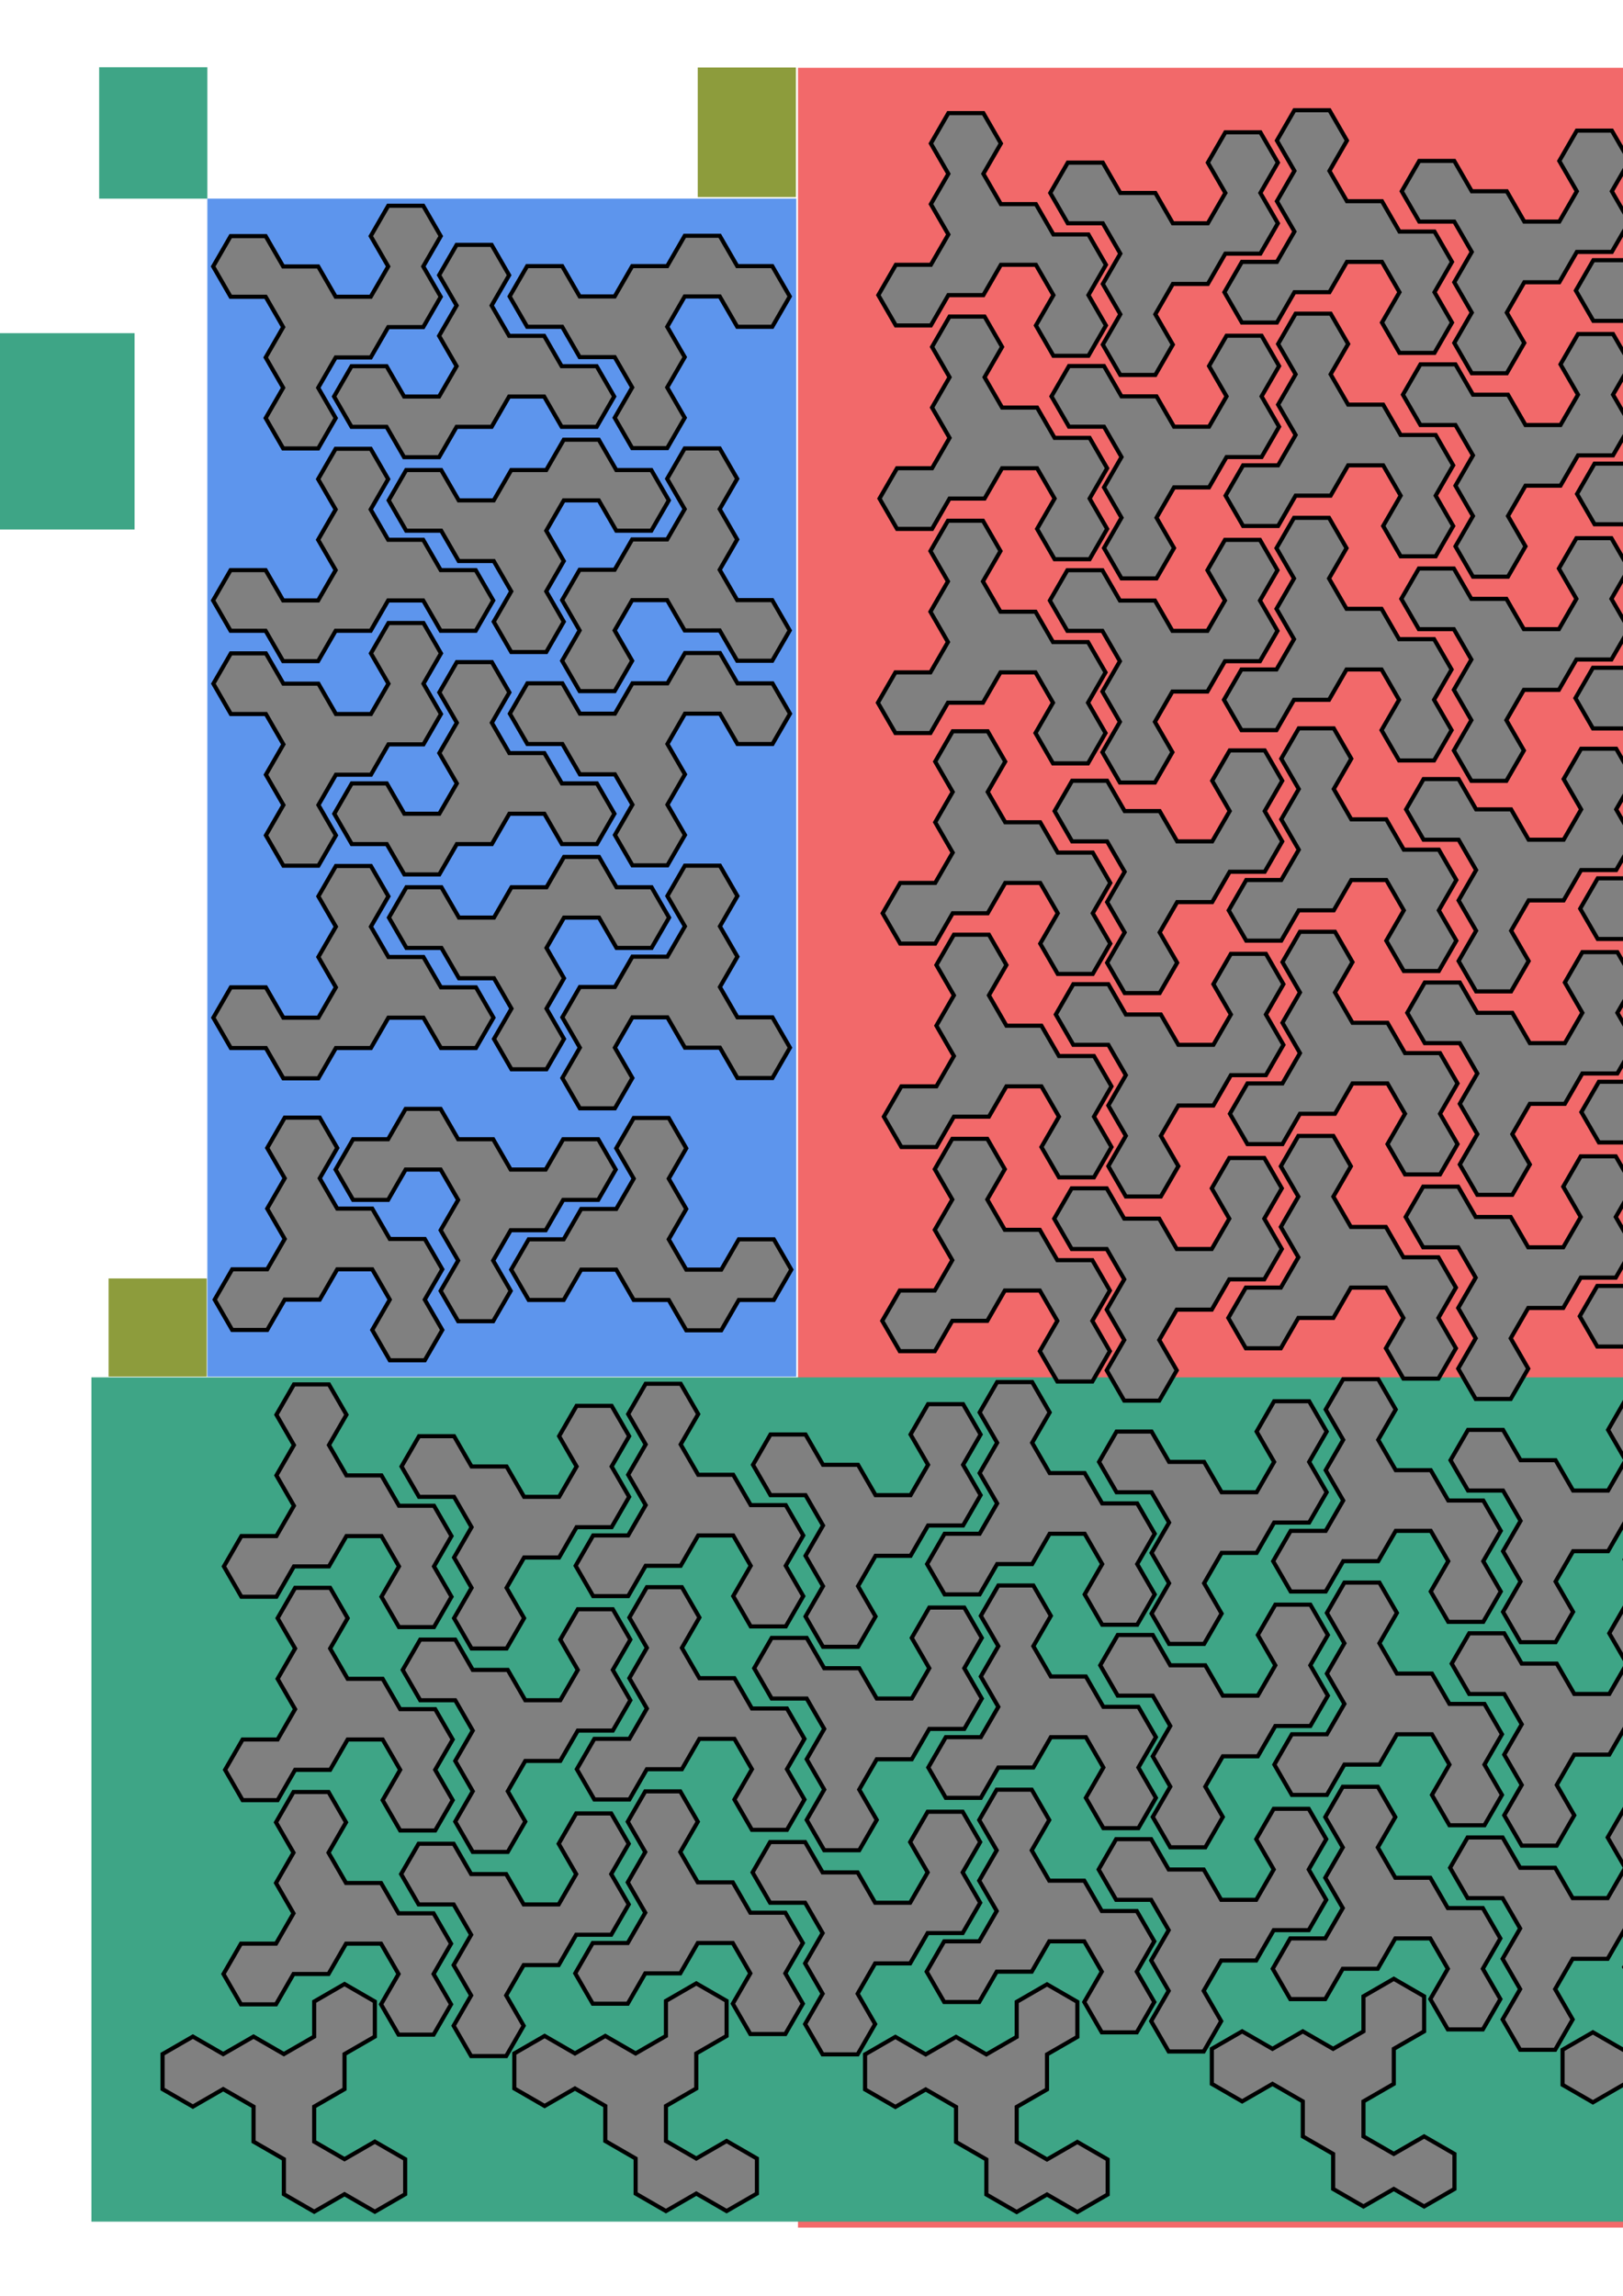 <?xml version="1.0" encoding="UTF-8" standalone="no"?>
<!-- Created with Inkscape (http://www.inkscape.org/) -->

<svg
   width="210mm"
   height="297mm"
   viewBox="0 0 210 297"
   version="1.1"
   id="svg1"
   inkscape:version="1.3.2 (091e20ef0f, 2023-11-25, custom)"
   sodipodi:docname="heesch-gray.svg"
   xmlns:inkscape="http://www.inkscape.org/namespaces/inkscape"
   xmlns:sodipodi="http://sodipodi.sourceforge.net/DTD/sodipodi-0.dtd"
   xmlns="http://www.w3.org/2000/svg"
   xmlns:svg="http://www.w3.org/2000/svg">
  <sodipodi:namedview
     id="namedview1"
     pagecolor="#ffffff"
     bordercolor="#000000"
     borderopacity="0.25"
     inkscape:showpageshadow="2"
     inkscape:pageopacity="0.0"
     inkscape:pagecheckerboard="0"
     inkscape:deskcolor="#d1d1d1"
     inkscape:document-units="mm"
     inkscape:zoom="0.86741693"
     inkscape:cx="528.00445"
     inkscape:cy="553.36711"
     inkscape:window-width="2560"
     inkscape:window-height="1360"
     inkscape:window-x="0"
     inkscape:window-y="0"
     inkscape:window-maximized="1"
     inkscape:current-layer="layer1" />
  <defs
     id="defs1" />
  <g
     inkscape:label="Layer 1"
     inkscape:groupmode="layer"
     id="layer1">
    <rect
       style="fill:#f2696a;fill-opacity:1;stroke-width:0.328"
       id="rect2-1"
       width="279.4"
       height="137.16"
       x="8.772"
       y="103.254"
       transform="matrix(0,1,1,0,0,0)" />
    <rect
       style="fill:#3ea586;fill-opacity:1;stroke-width:0.265"
       id="rect2"
       width="228.6"
       height="109.22"
       x="-240.43"
       y="178.184"
       transform="scale(-1,1)" />
    <rect
       style="fill:#5d95ed;stroke-width:0.265"
       id="rect1"
       width="76.2"
       height="152.4"
       x="-103.029"
       y="25.693"
       transform="scale(-1,1)" />
    <path
       id="path404"
       d="m 93.127,30.502 2.266,3.924 h 4.531 l 2.265,3.924 -2.265,3.924 h -4.531 l -2.266,-3.924 h -4.53 l -2.266,3.924 2.266,3.924 -2.266,3.924 2.266,3.924 -2.266,3.924 h -4.531 l -2.265,-3.924 2.265,-3.924 -2.265,-3.924 h -4.531 l -2.265,-3.924 h -4.531 l -2.265,-3.924 2.265,-3.924 h 4.531 l 2.265,3.924 h 4.531 l 2.265,-3.924 h 4.531 l 2.266,-3.924 z"
       style="fill:#808080;fill-opacity:1;fill-rule:nonzero;stroke:#000000;stroke-width:0.533;stroke-linecap:butt;stroke-linejoin:miter;stroke-miterlimit:10;stroke-dasharray:none;stroke-opacity:1" />
    <path
       id="path404-3"
       d="m 52.284,59.145 -2.266,-3.924 -4.531,10e-7 -2.265,-3.924 2.265,-3.924 h 4.531 l 2.266,3.924 h 4.53 l 2.266,-3.924 -2.266,-3.924 2.266,-3.924 -2.266,-3.924 2.266,-3.924 h 4.531 l 2.265,3.924 -2.265,3.924 2.265,3.924 4.531,10e-7 2.265,3.924 h 4.531 l 2.265,3.924 -2.265,3.924 h -4.531 l -2.265,-3.924 -4.531,1e-6 -2.265,3.924 h -4.531 l -2.266,3.924 z"
       style="fill:#808080;fill-opacity:1;fill-rule:nonzero;stroke:#000000;stroke-width:0.533;stroke-linecap:butt;stroke-linejoin:miter;stroke-miterlimit:10;stroke-dasharray:none;stroke-opacity:1" />
    <path
       id="path412-4"
       d="m 239.661,197.82 -2.266,3.924 2.266,3.924 -2.266,3.924 h -4.531 l -2.265,-3.924 2.265,-3.924 -2.265,-3.924 h -4.531 l -2.265,3.924 h -4.531 l -2.265,3.924 h -4.531 l -2.266,-3.924 2.266,-3.924 h 4.531 l 2.265,-3.924 -2.265,-3.924 2.265,-3.924 -2.265,-3.924 2.265,-3.924 h 4.531 l 2.265,3.924 -2.265,3.924 2.265,3.924 h 4.531 l 2.265,3.924 h 4.531 z"
       style="fill:#808080;fill-opacity:1;fill-rule:nonzero;stroke:#000000;stroke-width:0.533;stroke-linecap:butt;stroke-linejoin:miter;stroke-miterlimit:10;stroke-dasharray:none;stroke-opacity:1" />
    <path
       id="path412-4-9"
       d="m 217.133,192.826 -2.266,-3.924 2.266,-3.924 -2.266,-3.924 h -4.531 l -2.265,3.924 2.265,3.924 -2.265,3.924 h -4.531 l -2.265,-3.924 h -4.531 l -2.265,-3.924 h -4.531 l -2.266,3.924 2.266,3.924 h 4.531 l 2.265,3.924 -2.265,3.924 2.265,3.924 -2.265,3.924 2.265,3.924 h 4.531 l 2.265,-3.924 -2.265,-3.924 2.265,-3.924 h 4.531 l 2.265,-3.924 h 4.531 z"
       style="fill:#808080;fill-opacity:1;fill-rule:nonzero;stroke:#000000;stroke-width:0.533;stroke-linecap:butt;stroke-linejoin:miter;stroke-miterlimit:10;stroke-dasharray:none;stroke-opacity:1" />
    <path
       id="path412-4-8"
       d="m 194.186,198.039 -2.266,3.924 2.266,3.924 -2.266,3.924 h -4.531 l -2.265,-3.924 2.265,-3.924 -2.265,-3.924 h -4.531 l -2.265,3.924 h -4.531 l -2.265,3.924 h -4.531 l -2.266,-3.924 2.266,-3.924 h 4.531 l 2.265,-3.924 -2.265,-3.924 2.265,-3.924 -2.265,-3.924 2.265,-3.924 h 4.531 l 2.265,3.924 -2.265,3.924 2.265,3.924 h 4.531 l 2.265,3.924 h 4.531 z"
       style="fill:#808080;fill-opacity:1;fill-rule:nonzero;stroke:#000000;stroke-width:0.533;stroke-linecap:butt;stroke-linejoin:miter;stroke-miterlimit:10;stroke-dasharray:none;stroke-opacity:1" />
    <path
       id="path412-4-9-8"
       d="m 171.657,193.045 -2.266,-3.924 2.266,-3.924 -2.266,-3.924 h -4.531 l -2.265,3.924 2.265,3.924 -2.265,3.924 h -4.531 l -2.265,-3.924 h -4.531 l -2.265,-3.924 h -4.531 l -2.266,3.924 2.266,3.924 h 4.531 l 2.265,3.924 -2.265,3.924 2.265,3.924 -2.265,3.924 2.265,3.924 h 4.531 l 2.265,-3.924 -2.265,-3.924 2.265,-3.924 h 4.531 l 2.265,-3.924 h 4.531 z"
       style="fill:#808080;fill-opacity:1;fill-rule:nonzero;stroke:#000000;stroke-width:0.533;stroke-linecap:butt;stroke-linejoin:miter;stroke-miterlimit:10;stroke-dasharray:none;stroke-opacity:1" />
    <path
       id="path412-4-6"
       d="m 239.816,224.135 -2.266,3.924 2.266,3.924 -2.266,3.924 h -4.531 l -2.265,-3.924 2.265,-3.924 -2.265,-3.924 h -4.531 l -2.265,3.924 h -4.531 l -2.265,3.924 h -4.531 l -2.266,-3.924 2.266,-3.924 h 4.531 l 2.265,-3.924 -2.265,-3.924 2.265,-3.924 -2.265,-3.924 2.265,-3.924 h 4.531 l 2.265,3.924 -2.265,3.924 2.265,3.924 h 4.531 l 2.265,3.924 h 4.531 z"
       style="fill:#808080;fill-opacity:1;fill-rule:nonzero;stroke:#000000;stroke-width:0.533;stroke-linecap:butt;stroke-linejoin:miter;stroke-miterlimit:10;stroke-dasharray:none;stroke-opacity:1" />
    <path
       id="path412-4-9-3"
       d="m 217.287,219.142 -2.266,-3.924 2.266,-3.924 -2.266,-3.924 h -4.531 l -2.265,3.924 2.265,3.924 -2.265,3.924 h -4.531 l -2.265,-3.924 h -4.531 l -2.265,-3.924 h -4.531 l -2.266,3.924 2.266,3.924 h 4.531 l 2.265,3.924 -2.265,3.924 2.265,3.924 -2.265,3.924 2.265,3.924 h 4.531 l 2.265,-3.924 -2.265,-3.924 2.265,-3.924 h 4.531 l 2.265,-3.924 h 4.531 z"
       style="fill:#808080;fill-opacity:1;fill-rule:nonzero;stroke:#000000;stroke-width:0.533;stroke-linecap:butt;stroke-linejoin:miter;stroke-miterlimit:10;stroke-dasharray:none;stroke-opacity:1" />
    <path
       id="path412-4-8-8"
       d="m 194.34,224.354 -2.266,3.924 2.266,3.924 -2.266,3.924 h -4.531 l -2.265,-3.924 2.265,-3.924 -2.265,-3.924 h -4.531 l -2.265,3.924 h -4.531 l -2.265,3.924 h -4.531 l -2.266,-3.924 2.266,-3.924 h 4.531 l 2.265,-3.924 -2.265,-3.924 2.265,-3.924 -2.265,-3.924 2.265,-3.924 h 4.531 l 2.265,3.924 -2.265,3.924 2.265,3.924 h 4.531 l 2.265,3.924 h 4.531 z"
       style="fill:#808080;fill-opacity:1;fill-rule:nonzero;stroke:#000000;stroke-width:0.533;stroke-linecap:butt;stroke-linejoin:miter;stroke-miterlimit:10;stroke-dasharray:none;stroke-opacity:1" />
    <path
       id="path412-4-9-8-5"
       d="m 171.812,219.36 -2.266,-3.924 2.266,-3.924 -2.266,-3.924 H 165.015 l -2.265,3.924 2.265,3.924 -2.265,3.924 h -4.531 l -2.265,-3.924 h -4.531 l -2.265,-3.924 h -4.531 l -2.266,3.924 2.266,3.924 h 4.531 l 2.265,3.924 -2.265,3.924 2.265,3.924 -2.265,3.924 2.265,3.924 h 4.531 l 2.265,-3.924 -2.265,-3.924 2.265,-3.924 h 4.531 l 2.265,-3.924 h 4.531 z"
       style="fill:#808080;fill-opacity:1;fill-rule:nonzero;stroke:#000000;stroke-width:0.533;stroke-linecap:butt;stroke-linejoin:miter;stroke-miterlimit:10;stroke-dasharray:none;stroke-opacity:1" />
    <path
       id="path412-4-5"
       d="m 239.607,250.547 -2.266,3.924 2.266,3.924 -2.266,3.924 h -4.531 l -2.265,-3.924 2.265,-3.924 -2.265,-3.924 h -4.531 l -2.265,3.924 h -4.531 l -2.265,3.924 h -4.531 l -2.266,-3.924 2.266,-3.924 h 4.531 l 2.265,-3.924 -2.265,-3.924 2.265,-3.924 -2.265,-3.924 2.265,-3.924 h 4.531 l 2.265,3.924 -2.265,3.924 2.265,3.924 h 4.531 l 2.265,3.924 h 4.531 z"
       style="fill:#808080;fill-opacity:1;fill-rule:nonzero;stroke:#000000;stroke-width:0.533;stroke-linecap:butt;stroke-linejoin:miter;stroke-miterlimit:10;stroke-dasharray:none;stroke-opacity:1" />
    <path
       id="path412-4-5-4"
       d="m 221.802,285.563 3.924,-2.266 3.924,2.266 3.924,-2.266 v -4.531 l -3.924,-2.265 -3.924,2.265 -3.924,-2.265 v -4.531 l 3.924,-2.265 v -4.531 l 3.924,-2.265 v -4.531 l -3.924,-2.266 -3.924,2.266 v 4.531 l -3.924,2.265 -3.924,-2.265 -3.924,2.265 -3.924,-2.265 -3.924,2.265 v 4.531 l 3.924,2.265 3.924,-2.265 3.924,2.265 v 4.531 l 3.924,2.265 v 4.531 z"
       style="fill:#808080;fill-opacity:1;fill-rule:nonzero;stroke:#000000;stroke-width:0.533;stroke-linecap:butt;stroke-linejoin:miter;stroke-miterlimit:10;stroke-dasharray:none;stroke-opacity:1" />
    <path
       id="path412-4-5-4-9"
       d="m 176.419,285.441 3.924,-2.266 3.924,2.266 3.924,-2.266 v -4.531 l -3.924,-2.265 -3.924,2.265 -3.924,-2.265 v -4.531 l 3.924,-2.265 v -4.531 l 3.924,-2.265 v -4.531 l -3.924,-2.266 -3.924,2.266 v 4.531 l -3.924,2.265 -3.924,-2.265 -3.924,2.265 -3.924,-2.265 -3.924,2.265 v 4.531 l 3.924,2.265 3.924,-2.265 3.924,2.265 v 4.531 l 3.924,2.265 v 4.531 z"
       style="fill:#808080;fill-opacity:1;fill-rule:nonzero;stroke:#000000;stroke-width:0.533;stroke-linecap:butt;stroke-linejoin:miter;stroke-miterlimit:10;stroke-dasharray:none;stroke-opacity:1" />
    <path
       id="path412-4-9-9"
       d="m 217.079,245.553 -2.266,-3.924 2.266,-3.924 -2.266,-3.924 h -4.531 l -2.265,3.924 2.265,3.924 -2.265,3.924 h -4.531 l -2.265,-3.924 h -4.531 l -2.265,-3.924 h -4.531 l -2.266,3.924 2.266,3.924 h 4.531 l 2.265,3.924 -2.265,3.924 2.265,3.924 -2.265,3.924 2.265,3.924 h 4.531 l 2.265,-3.924 -2.265,-3.924 2.265,-3.924 h 4.531 l 2.265,-3.924 h 4.531 z"
       style="fill:#808080;fill-opacity:1;fill-rule:nonzero;stroke:#000000;stroke-width:0.533;stroke-linecap:butt;stroke-linejoin:miter;stroke-miterlimit:10;stroke-dasharray:none;stroke-opacity:1" />
    <path
       id="path412-4-8-84"
       d="m 194.132,250.766 -2.266,3.924 2.266,3.924 -2.266,3.924 h -4.531 l -2.265,-3.924 2.265,-3.924 -2.265,-3.924 h -4.531 l -2.265,3.924 h -4.531 l -2.265,3.924 h -4.531 l -2.266,-3.924 2.266,-3.924 h 4.531 l 2.265,-3.924 -2.265,-3.924 2.265,-3.924 -2.265,-3.924 2.265,-3.924 h 4.531 l 2.265,3.924 -2.265,3.924 2.265,3.924 h 4.531 l 2.265,3.924 h 4.531 z"
       style="fill:#808080;fill-opacity:1;fill-rule:nonzero;stroke:#000000;stroke-width:0.533;stroke-linecap:butt;stroke-linejoin:miter;stroke-miterlimit:10;stroke-dasharray:none;stroke-opacity:1" />
    <path
       id="path412-4-9-8-8"
       d="m 171.604,245.772 -2.266,-3.924 2.266,-3.924 -2.266,-3.924 h -4.531 l -2.265,3.924 2.265,3.924 -2.265,3.924 h -4.531 l -2.265,-3.924 h -4.531 l -2.265,-3.924 h -4.531 l -2.266,3.924 2.266,3.924 h 4.531 l 2.265,3.924 -2.265,3.924 2.265,3.924 -2.265,3.924 2.265,3.924 h 4.531 l 2.265,-3.924 -2.265,-3.924 2.265,-3.924 h 4.531 l 2.265,-3.924 h 4.531 z"
       style="fill:#808080;fill-opacity:1;fill-rule:nonzero;stroke:#000000;stroke-width:0.533;stroke-linecap:butt;stroke-linejoin:miter;stroke-miterlimit:10;stroke-dasharray:none;stroke-opacity:1" />
    <path
       id="path412-4-4"
       d="m 149.409,198.415 -2.266,3.924 2.266,3.924 -2.266,3.924 h -4.531 l -2.265,-3.924 2.265,-3.924 -2.265,-3.924 h -4.531 l -2.265,3.924 h -4.531 l -2.265,3.924 h -4.531 l -2.266,-3.924 2.266,-3.924 h 4.531 l 2.265,-3.924 -2.265,-3.924 2.265,-3.924 -2.265,-3.924 2.265,-3.924 h 4.531 l 2.265,3.924 -2.265,3.924 2.265,3.924 h 4.531 l 2.265,3.924 h 4.531 z"
       style="fill:#808080;fill-opacity:1;fill-rule:nonzero;stroke:#000000;stroke-width:0.533;stroke-linecap:butt;stroke-linejoin:miter;stroke-miterlimit:10;stroke-dasharray:none;stroke-opacity:1" />
    <path
       id="path412-4-9-30"
       d="m 126.88,193.421 -2.266,-3.924 2.266,-3.924 -2.266,-3.924 h -4.531 l -2.265,3.924 2.265,3.924 -2.265,3.924 h -4.531 l -2.265,-3.924 h -4.531 l -2.265,-3.924 h -4.531 l -2.266,3.924 2.266,3.924 h 4.531 l 2.265,3.924 -2.265,3.924 2.265,3.924 -2.265,3.924 2.265,3.924 h 4.531 l 2.265,-3.924 -2.265,-3.924 2.265,-3.924 h 4.531 l 2.265,-3.924 h 4.531 z"
       style="fill:#808080;fill-opacity:1;fill-rule:nonzero;stroke:#000000;stroke-width:0.533;stroke-linecap:butt;stroke-linejoin:miter;stroke-miterlimit:10;stroke-dasharray:none;stroke-opacity:1" />
    <path
       id="path412-4-8-3"
       d="m 103.933,198.634 -2.266,3.924 2.266,3.924 -2.266,3.924 h -4.531 l -2.265,-3.924 2.265,-3.924 -2.265,-3.924 h -4.531 l -2.265,3.924 h -4.531 l -2.265,3.924 h -4.531 l -2.266,-3.924 2.266,-3.924 h 4.531 l 2.265,-3.924 -2.265,-3.924 2.265,-3.924 -2.265,-3.924 2.265,-3.924 h 4.531 l 2.265,3.924 -2.265,3.924 2.265,3.924 h 4.531 l 2.265,3.924 h 4.531 z"
       style="fill:#808080;fill-opacity:1;fill-rule:nonzero;stroke:#000000;stroke-width:0.533;stroke-linecap:butt;stroke-linejoin:miter;stroke-miterlimit:10;stroke-dasharray:none;stroke-opacity:1" />
    <path
       id="path412-4-9-8-0"
       d="m 81.405,193.64 -2.266,-3.924 2.266,-3.924 -2.266,-3.924 h -4.531 l -2.265,3.924 2.265,3.924 -2.265,3.924 h -4.531 l -2.265,-3.924 h -4.531 l -2.265,-3.924 h -4.531 l -2.266,3.924 2.266,3.924 h 4.531 l 2.265,3.924 -2.265,3.924 2.265,3.924 -2.265,3.924 2.265,3.924 h 4.531 l 2.265,-3.924 -2.265,-3.924 2.265,-3.924 h 4.531 l 2.265,-3.924 h 4.531 z"
       style="fill:#808080;fill-opacity:1;fill-rule:nonzero;stroke:#000000;stroke-width:0.533;stroke-linecap:butt;stroke-linejoin:miter;stroke-miterlimit:10;stroke-dasharray:none;stroke-opacity:1" />
    <path
       id="path412-4-6-9"
       d="m 149.563,224.731 -2.266,3.924 2.266,3.924 -2.266,3.924 h -4.531 l -2.265,-3.924 2.265,-3.924 -2.265,-3.924 h -4.531 l -2.265,3.924 h -4.531 l -2.265,3.924 h -4.531 l -2.266,-3.924 2.266,-3.924 h 4.531 l 2.265,-3.924 -2.265,-3.924 2.265,-3.924 -2.265,-3.924 2.265,-3.924 h 4.531 l 2.265,3.924 -2.265,3.924 2.265,3.924 h 4.531 l 2.265,3.924 h 4.531 z"
       style="fill:#808080;fill-opacity:1;fill-rule:nonzero;stroke:#000000;stroke-width:0.533;stroke-linecap:butt;stroke-linejoin:miter;stroke-miterlimit:10;stroke-dasharray:none;stroke-opacity:1" />
    <path
       id="path412-4-9-3-2"
       d="m 127.035,219.737 -2.266,-3.924 2.266,-3.924 -2.266,-3.924 h -4.531 l -2.265,3.924 2.265,3.924 -2.265,3.924 h -4.531 l -2.265,-3.924 h -4.531 l -2.265,-3.924 h -4.531 l -2.266,3.924 2.266,3.924 h 4.531 l 2.265,3.924 -2.265,3.924 2.265,3.924 -2.265,3.924 2.265,3.924 h 4.531 l 2.265,-3.924 -2.265,-3.924 2.265,-3.924 h 4.531 l 2.265,-3.924 h 4.531 z"
       style="fill:#808080;fill-opacity:1;fill-rule:nonzero;stroke:#000000;stroke-width:0.533;stroke-linecap:butt;stroke-linejoin:miter;stroke-miterlimit:10;stroke-dasharray:none;stroke-opacity:1" />
    <path
       id="path412-4-8-8-5"
       d="m 104.088,224.949 -2.266,3.924 2.266,3.924 -2.266,3.924 h -4.531 l -2.265,-3.924 2.265,-3.924 -2.265,-3.924 h -4.531 l -2.265,3.924 h -4.531 l -2.265,3.924 h -4.531 l -2.266,-3.924 2.266,-3.924 h 4.531 l 2.265,-3.924 -2.265,-3.924 2.265,-3.924 -2.265,-3.924 2.265,-3.924 h 4.531 l 2.265,3.924 -2.265,3.924 2.265,3.924 h 4.531 l 2.265,3.924 h 4.531 z"
       style="fill:#808080;fill-opacity:1;fill-rule:nonzero;stroke:#000000;stroke-width:0.533;stroke-linecap:butt;stroke-linejoin:miter;stroke-miterlimit:10;stroke-dasharray:none;stroke-opacity:1" />
    <path
       id="path412-4-9-8-5-4"
       d="m 81.559,219.955 -2.266,-3.924 2.266,-3.924 -2.266,-3.924 h -4.531 l -2.265,3.924 2.265,3.924 -2.265,3.924 h -4.531 l -2.265,-3.924 h -4.531 l -2.265,-3.924 h -4.531 l -2.266,3.924 2.266,3.924 h 4.531 l 2.265,3.924 -2.265,3.924 2.265,3.924 -2.265,3.924 2.265,3.924 h 4.531 l 2.265,-3.924 -2.265,-3.924 2.265,-3.924 h 4.531 l 2.265,-3.924 h 4.531 z"
       style="fill:#808080;fill-opacity:1;fill-rule:nonzero;stroke:#000000;stroke-width:0.533;stroke-linecap:butt;stroke-linejoin:miter;stroke-miterlimit:10;stroke-dasharray:none;stroke-opacity:1" />
    <path
       id="path412-4-5-0"
       d="m 149.355,251.143 -2.266,3.924 2.266,3.924 -2.266,3.924 h -4.531 l -2.265,-3.924 2.265,-3.924 -2.265,-3.924 h -4.531 l -2.265,3.924 h -4.531 l -2.265,3.924 h -4.531 l -2.266,-3.924 2.266,-3.924 h 4.531 l 2.265,-3.924 -2.265,-3.924 2.265,-3.924 -2.265,-3.924 2.265,-3.924 h 4.531 l 2.265,3.924 -2.265,3.924 2.265,3.924 h 4.531 l 2.265,3.924 h 4.531 z"
       style="fill:#808080;fill-opacity:1;fill-rule:nonzero;stroke:#000000;stroke-width:0.533;stroke-linecap:butt;stroke-linejoin:miter;stroke-miterlimit:10;stroke-dasharray:none;stroke-opacity:1" />
    <path
       id="path412-4-5-4-5"
       d="m 131.55,286.158 3.924,-2.266 3.924,2.266 3.924,-2.266 v -4.531 l -3.924,-2.265 -3.924,2.265 -3.924,-2.265 v -4.531 l 3.924,-2.265 v -4.531 l 3.924,-2.265 v -4.531 l -3.924,-2.266 -3.924,2.266 v 4.531 l -3.924,2.265 -3.924,-2.265 -3.924,2.265 -3.924,-2.265 -3.924,2.265 v 4.531 l 3.924,2.265 3.924,-2.265 3.924,2.265 v 4.531 l 3.924,2.265 v 4.531 z"
       style="fill:#808080;fill-opacity:1;fill-rule:nonzero;stroke:#000000;stroke-width:0.533;stroke-linecap:butt;stroke-linejoin:miter;stroke-miterlimit:10;stroke-dasharray:none;stroke-opacity:1" />
    <path
       id="path412-4-5-4-9-9"
       d="m 86.167,286.036 3.924,-2.266 3.924,2.266 3.924,-2.266 v -4.531 l -3.924,-2.265 -3.924,2.265 -3.924,-2.265 v -4.531 l 3.924,-2.265 v -4.531 l 3.924,-2.265 v -4.531 l -3.924,-2.266 -3.924,2.266 v 4.531 l -3.924,2.265 -3.924,-2.265 -3.924,2.265 -3.924,-2.265 -3.924,2.265 v 4.531 l 3.924,2.265 3.924,-2.265 3.924,2.265 v 4.531 l 3.924,2.265 v 4.531 z"
       style="fill:#808080;fill-opacity:1;fill-rule:nonzero;stroke:#000000;stroke-width:0.533;stroke-linecap:butt;stroke-linejoin:miter;stroke-miterlimit:10;stroke-dasharray:none;stroke-opacity:1" />
    <path
       id="path412-4-9-9-4"
       d="m 126.827,246.149 -2.266,-3.924 2.266,-3.924 -2.266,-3.924 h -4.531 l -2.265,3.924 2.265,3.924 -2.265,3.924 h -4.531 l -2.265,-3.924 h -4.531 l -2.265,-3.924 h -4.531 l -2.266,3.924 2.266,3.924 h 4.531 l 2.265,3.924 -2.265,3.924 2.265,3.924 -2.265,3.924 2.265,3.924 h 4.531 l 2.265,-3.924 -2.265,-3.924 2.265,-3.924 h 4.531 l 2.265,-3.924 h 4.531 z"
       style="fill:#808080;fill-opacity:1;fill-rule:nonzero;stroke:#000000;stroke-width:0.533;stroke-linecap:butt;stroke-linejoin:miter;stroke-miterlimit:10;stroke-dasharray:none;stroke-opacity:1" />
    <path
       id="path412-4-1"
       d="m 233.912,113.626 -2.266,3.924 2.266,3.924 -2.266,3.924 H 227.115 l -2.265,-3.924 2.265,-3.924 -2.265,-3.924 h -4.531 l -2.265,3.924 h -4.531 l -2.265,3.924 h -4.531 l -2.266,-3.924 2.266,-3.924 h 4.531 l 2.265,-3.924 -2.265,-3.924 2.265,-3.924 -2.265,-3.924 2.265,-3.924 h 4.531 l 2.265,3.924 -2.265,3.924 2.265,3.924 h 4.531 l 2.265,3.924 h 4.531 z"
       style="fill:#808080;fill-opacity:1;fill-rule:nonzero;stroke:#000000;stroke-width:0.533;stroke-linecap:butt;stroke-linejoin:miter;stroke-miterlimit:10;stroke-dasharray:none;stroke-opacity:1" />
    <path
       id="path412-4-9-0"
       d="m 211.383,108.632 -2.266,-3.924 2.266,-3.924 -2.266,-3.924 h -4.531 l -2.265,3.924 2.265,3.924 -2.265,3.924 h -4.531 l -2.265,-3.924 h -4.531 l -2.265,-3.924 h -4.531 l -2.266,3.924 2.266,3.924 h 4.531 l 2.265,3.924 -2.265,3.924 2.265,3.924 -2.265,3.924 2.265,3.924 h 4.531 l 2.265,-3.924 -2.265,-3.924 2.265,-3.924 h 4.531 l 2.265,-3.924 h 4.531 z"
       style="fill:#808080;fill-opacity:1;fill-rule:nonzero;stroke:#000000;stroke-width:0.533;stroke-linecap:butt;stroke-linejoin:miter;stroke-miterlimit:10;stroke-dasharray:none;stroke-opacity:1" />
    <path
       id="path412-4-8-85"
       d="m 188.436,113.845 -2.266,3.924 2.266,3.924 -2.266,3.924 h -4.531 l -2.265,-3.924 2.265,-3.924 -2.265,-3.924 h -4.531 l -2.265,3.924 h -4.531 l -2.265,3.924 h -4.531 l -2.266,-3.924 2.266,-3.924 h 4.531 l 2.265,-3.924 -2.265,-3.924 2.265,-3.924 -2.265,-3.924 2.265,-3.924 h 4.531 l 2.265,3.924 -2.265,3.924 2.265,3.924 h 4.531 l 2.265,3.924 h 4.531 z"
       style="fill:#808080;fill-opacity:1;fill-rule:nonzero;stroke:#000000;stroke-width:0.533;stroke-linecap:butt;stroke-linejoin:miter;stroke-miterlimit:10;stroke-dasharray:none;stroke-opacity:1" />
    <path
       id="path412-4-9-8-06"
       d="m 165.908,108.851 -2.266,-3.924 2.266,-3.924 -2.266,-3.924 h -4.531 l -2.265,3.924 2.265,3.924 -2.265,3.924 h -4.531 l -2.265,-3.924 h -4.531 l -2.265,-3.924 h -4.531 l -2.266,3.924 2.266,3.924 h 4.531 l 2.265,3.924 -2.265,3.924 2.265,3.924 -2.265,3.924 2.265,3.924 h 4.531 l 2.265,-3.924 -2.265,-3.924 2.265,-3.924 h 4.531 l 2.265,-3.924 h 4.531 z"
       style="fill:#808080;fill-opacity:1;fill-rule:nonzero;stroke:#000000;stroke-width:0.533;stroke-linecap:butt;stroke-linejoin:miter;stroke-miterlimit:10;stroke-dasharray:none;stroke-opacity:1" />
    <path
       id="path412-4-6-4"
       d="m 234.066,139.942 -2.266,3.924 2.266,3.924 -2.266,3.924 h -4.531 l -2.265,-3.924 2.265,-3.924 -2.265,-3.924 h -4.531 l -2.265,3.924 h -4.531 l -2.265,3.924 h -4.531 l -2.266,-3.924 2.266,-3.924 h 4.531 l 2.265,-3.924 -2.265,-3.924 2.265,-3.924 -2.265,-3.924 2.265,-3.924 h 4.531 l 2.265,3.924 -2.265,3.924 2.265,3.924 h 4.531 l 2.265,3.924 h 4.531 z"
       style="fill:#808080;fill-opacity:1;fill-rule:nonzero;stroke:#000000;stroke-width:0.533;stroke-linecap:butt;stroke-linejoin:miter;stroke-miterlimit:10;stroke-dasharray:none;stroke-opacity:1" />
    <path
       id="path412-4-9-3-6"
       d="m 211.538,134.948 -2.266,-3.924 2.266,-3.924 -2.266,-3.924 h -4.531 l -2.265,3.924 2.265,3.924 -2.265,3.924 h -4.531 l -2.265,-3.924 h -4.531 l -2.265,-3.924 h -4.531 l -2.266,3.924 2.266,3.924 h 4.531 l 2.265,3.924 -2.265,3.924 2.265,3.924 -2.265,3.924 2.265,3.924 h 4.531 l 2.265,-3.924 -2.265,-3.924 2.265,-3.924 h 4.531 l 2.265,-3.924 h 4.531 z"
       style="fill:#808080;fill-opacity:1;fill-rule:nonzero;stroke:#000000;stroke-width:0.533;stroke-linecap:butt;stroke-linejoin:miter;stroke-miterlimit:10;stroke-dasharray:none;stroke-opacity:1" />
    <path
       id="path412-4-8-8-2"
       d="m 188.591,140.16 -2.266,3.924 2.266,3.924 -2.266,3.924 h -4.531 l -2.265,-3.924 2.265,-3.924 -2.265,-3.924 h -4.531 l -2.265,3.924 h -4.531 l -2.265,3.924 h -4.531 l -2.266,-3.924 2.266,-3.924 h 4.531 l 2.265,-3.924 -2.265,-3.924 2.265,-3.924 -2.265,-3.924 2.265,-3.924 h 4.531 l 2.265,3.924 -2.265,3.924 2.265,3.924 h 4.531 l 2.265,3.924 h 4.531 z"
       style="fill:#808080;fill-opacity:1;fill-rule:nonzero;stroke:#000000;stroke-width:0.533;stroke-linecap:butt;stroke-linejoin:miter;stroke-miterlimit:10;stroke-dasharray:none;stroke-opacity:1" />
    <path
       id="path412-4-9-8-5-5"
       d="m 166.062,135.166 -2.266,-3.924 2.266,-3.924 -2.266,-3.924 h -4.531 l -2.265,3.924 2.265,3.924 -2.265,3.924 h -4.531 l -2.265,-3.924 h -4.531 l -2.265,-3.924 h -4.531 l -2.266,3.924 2.266,3.924 h 4.531 l 2.265,3.924 -2.265,3.924 2.265,3.924 -2.265,3.924 2.265,3.924 h 4.531 l 2.265,-3.924 -2.265,-3.924 2.265,-3.924 h 4.531 l 2.265,-3.924 h 4.531 z"
       style="fill:#808080;fill-opacity:1;fill-rule:nonzero;stroke:#000000;stroke-width:0.533;stroke-linecap:butt;stroke-linejoin:miter;stroke-miterlimit:10;stroke-dasharray:none;stroke-opacity:1" />
    <path
       id="path412-4-5-8"
       d="m 233.858,166.354 -2.266,3.924 2.266,3.924 -2.266,3.924 h -4.531 l -2.265,-3.924 2.265,-3.924 -2.265,-3.924 h -4.531 l -2.265,3.924 h -4.531 l -2.265,3.924 h -4.531 l -2.266,-3.924 2.266,-3.924 h 4.531 l 2.265,-3.924 -2.265,-3.924 2.265,-3.924 -2.265,-3.924 2.265,-3.924 h 4.531 l 2.265,3.924 -2.265,3.924 2.265,3.924 h 4.531 l 2.265,3.924 h 4.531 z"
       style="fill:#808080;fill-opacity:1;fill-rule:nonzero;stroke:#000000;stroke-width:0.533;stroke-linecap:butt;stroke-linejoin:miter;stroke-miterlimit:10;stroke-dasharray:none;stroke-opacity:1" />
    <path
       id="path412-4-9-9-6"
       d="m 211.33,161.36 -2.266,-3.924 2.266,-3.924 -2.266,-3.924 h -4.531 l -2.265,3.924 2.265,3.924 -2.265,3.924 h -4.531 l -2.265,-3.924 h -4.531 l -2.265,-3.924 h -4.531 l -2.266,3.924 2.266,3.924 h 4.531 l 2.265,3.924 -2.265,3.924 2.265,3.924 -2.265,3.924 2.265,3.924 h 4.531 l 2.265,-3.924 -2.265,-3.924 2.265,-3.924 h 4.531 l 2.265,-3.924 h 4.531 z"
       style="fill:#808080;fill-opacity:1;fill-rule:nonzero;stroke:#000000;stroke-width:0.533;stroke-linecap:butt;stroke-linejoin:miter;stroke-miterlimit:10;stroke-dasharray:none;stroke-opacity:1" />
    <path
       id="path412-4-8-84-2"
       d="m 188.383,166.572 -2.266,3.924 2.266,3.924 -2.266,3.924 h -4.531 l -2.265,-3.924 2.265,-3.924 -2.265,-3.924 h -4.531 l -2.265,3.924 h -4.531 l -2.265,3.924 h -4.531 l -2.266,-3.924 2.266,-3.924 h 4.531 l 2.265,-3.924 -2.265,-3.924 2.265,-3.924 -2.265,-3.924 2.265,-3.924 h 4.531 l 2.265,3.924 -2.265,3.924 2.265,3.924 h 4.531 l 2.265,3.924 h 4.531 z"
       style="fill:#808080;fill-opacity:1;fill-rule:nonzero;stroke:#000000;stroke-width:0.533;stroke-linecap:butt;stroke-linejoin:miter;stroke-miterlimit:10;stroke-dasharray:none;stroke-opacity:1" />
    <path
       id="path412-4-9-8-8-8"
       d="m 165.854,161.578 -2.266,-3.924 2.266,-3.924 -2.266,-3.924 h -4.531 l -2.265,3.924 2.265,3.924 -2.265,3.924 h -4.531 l -2.265,-3.924 h -4.531 l -2.265,-3.924 h -4.531 l -2.266,3.924 2.266,3.924 h 4.531 l 2.265,3.924 -2.265,3.924 2.265,3.924 -2.265,3.924 2.265,3.924 h 4.531 l 2.265,-3.924 -2.265,-3.924 2.265,-3.924 h 4.531 l 2.265,-3.924 h 4.531 z"
       style="fill:#808080;fill-opacity:1;fill-rule:nonzero;stroke:#000000;stroke-width:0.533;stroke-linecap:butt;stroke-linejoin:miter;stroke-miterlimit:10;stroke-dasharray:none;stroke-opacity:1" />
    <path
       id="path412-4-4-4"
       d="m 143.659,114.222 -2.266,3.924 2.266,3.924 -2.266,3.924 h -4.531 l -2.265,-3.924 2.265,-3.924 -2.265,-3.924 h -4.531 l -2.265,3.924 h -4.531 l -2.265,3.924 h -4.531 l -2.266,-3.924 2.266,-3.924 h 4.531 l 2.265,-3.924 -2.265,-3.924 2.265,-3.924 -2.265,-3.924 2.265,-3.924 h 4.531 l 2.265,3.924 -2.265,3.924 2.265,3.924 h 4.531 l 2.265,3.924 h 4.531 z"
       style="fill:#808080;fill-opacity:1;fill-rule:nonzero;stroke:#000000;stroke-width:0.533;stroke-linecap:butt;stroke-linejoin:miter;stroke-miterlimit:10;stroke-dasharray:none;stroke-opacity:1" />
    <path
       id="path412-4-6-9-2"
       d="m 143.814,140.537 -2.266,3.924 2.266,3.924 -2.266,3.924 h -4.531 l -2.265,-3.924 2.265,-3.924 -2.265,-3.924 h -4.531 l -2.265,3.924 h -4.531 l -2.265,3.924 h -4.531 l -2.266,-3.924 2.266,-3.924 h 4.531 l 2.265,-3.924 -2.265,-3.924 2.265,-3.924 -2.265,-3.924 2.265,-3.924 h 4.531 l 2.265,3.924 -2.265,3.924 2.265,3.924 h 4.531 l 2.265,3.924 h 4.531 z"
       style="fill:#808080;fill-opacity:1;fill-rule:nonzero;stroke:#000000;stroke-width:0.533;stroke-linecap:butt;stroke-linejoin:miter;stroke-miterlimit:10;stroke-dasharray:none;stroke-opacity:1" />
    <path
       id="path412-4-5-0-0"
       d="m 143.606,166.949 -2.266,3.924 2.266,3.924 -2.266,3.924 h -4.531 l -2.265,-3.924 2.265,-3.924 -2.265,-3.924 h -4.531 l -2.265,3.924 h -4.531 l -2.265,3.924 h -4.531 l -2.266,-3.924 2.266,-3.924 h 4.531 l 2.265,-3.924 -2.265,-3.924 2.265,-3.924 -2.265,-3.924 2.265,-3.924 h 4.531 l 2.265,3.924 -2.265,3.924 2.265,3.924 h 4.531 l 2.265,3.924 h 4.531 z"
       style="fill:#808080;fill-opacity:1;fill-rule:nonzero;stroke:#000000;stroke-width:0.533;stroke-linecap:butt;stroke-linejoin:miter;stroke-miterlimit:10;stroke-dasharray:none;stroke-opacity:1" />
    <path
       id="path412-4-1-0"
       d="m 233.35,33.662 -2.266,3.924 2.266,3.924 -2.266,3.924 h -4.531 l -2.265,-3.924 2.265,-3.924 -2.265,-3.924 h -4.531 l -2.265,3.924 h -4.531 l -2.265,3.924 h -4.531 l -2.266,-3.924 2.266,-3.924 h 4.531 l 2.265,-3.924 -2.265,-3.924 2.265,-3.924 -2.265,-3.924 2.265,-3.924 h 4.531 l 2.265,3.924 -2.265,3.924 2.265,3.924 h 4.531 l 2.265,3.924 h 4.531 z"
       style="fill:#808080;fill-opacity:1;fill-rule:nonzero;stroke:#000000;stroke-width:0.533;stroke-linecap:butt;stroke-linejoin:miter;stroke-miterlimit:10;stroke-dasharray:none;stroke-opacity:1" />
    <path
       id="path412-4-9-0-8"
       d="m 210.822,28.668 -2.266,-3.924 2.266,-3.924 -2.266,-3.924 h -4.531 l -2.265,3.924 2.265,3.924 -2.265,3.924 h -4.531 l -2.265,-3.924 h -4.531 l -2.265,-3.924 h -4.531 l -2.266,3.924 2.266,3.924 h 4.531 l 2.265,3.924 -2.265,3.924 2.265,3.924 -2.265,3.924 2.265,3.924 h 4.531 l 2.265,-3.924 -2.265,-3.924 2.265,-3.924 h 4.531 l 2.265,-3.924 h 4.531 z"
       style="fill:#808080;fill-opacity:1;fill-rule:nonzero;stroke:#000000;stroke-width:0.533;stroke-linecap:butt;stroke-linejoin:miter;stroke-miterlimit:10;stroke-dasharray:none;stroke-opacity:1" />
    <path
       id="path412-4-8-85-1"
       d="m 187.875,33.88 -2.266,3.924 2.266,3.924 -2.266,3.924 h -4.531 l -2.265,-3.924 2.265,-3.924 -2.265,-3.924 h -4.531 l -2.265,3.924 h -4.531 l -2.265,3.924 h -4.531 l -2.266,-3.924 2.266,-3.924 h 4.531 l 2.265,-3.924 -2.265,-3.924 2.265,-3.924 -2.265,-3.924 2.265,-3.924 h 4.531 l 2.265,3.924 -2.265,3.924 2.265,3.924 h 4.531 l 2.265,3.924 h 4.531 z"
       style="fill:#808080;fill-opacity:1;fill-rule:nonzero;stroke:#000000;stroke-width:0.533;stroke-linecap:butt;stroke-linejoin:miter;stroke-miterlimit:10;stroke-dasharray:none;stroke-opacity:1" />
    <path
       id="path412-4-9-8-06-3"
       d="m 165.346,28.887 -2.266,-3.924 2.266,-3.924 -2.266,-3.924 h -4.531 l -2.265,3.924 2.265,3.924 -2.265,3.924 h -4.531 l -2.265,-3.924 h -4.531 l -2.265,-3.924 h -4.531 l -2.266,3.924 2.266,3.924 h 4.531 l 2.265,3.924 -2.265,3.924 2.265,3.924 -2.265,3.924 2.265,3.924 h 4.531 l 2.265,-3.924 -2.265,-3.924 2.265,-3.924 h 4.531 l 2.265,-3.924 h 4.531 z"
       style="fill:#808080;fill-opacity:1;fill-rule:nonzero;stroke:#000000;stroke-width:0.533;stroke-linecap:butt;stroke-linejoin:miter;stroke-miterlimit:10;stroke-dasharray:none;stroke-opacity:1" />
    <path
       id="path412-4-6-4-1"
       d="m 233.505,59.977 -2.266,3.924 2.266,3.924 -2.266,3.924 h -4.531 l -2.265,-3.924 2.265,-3.924 -2.265,-3.924 h -4.531 l -2.265,3.924 h -4.531 l -2.265,3.924 h -4.531 l -2.266,-3.924 2.266,-3.924 h 4.531 l 2.265,-3.924 -2.265,-3.924 2.265,-3.924 -2.265,-3.924 2.265,-3.924 h 4.531 l 2.265,3.924 -2.265,3.924 2.265,3.924 h 4.531 l 2.265,3.924 h 4.531 z"
       style="fill:#808080;fill-opacity:1;fill-rule:nonzero;stroke:#000000;stroke-width:0.533;stroke-linecap:butt;stroke-linejoin:miter;stroke-miterlimit:10;stroke-dasharray:none;stroke-opacity:1" />
    <path
       id="path412-4-9-3-6-1"
       d="m 210.976,54.983 -2.266,-3.924 2.266,-3.924 -2.266,-3.924 h -4.531 l -2.265,3.924 2.265,3.924 -2.265,3.924 h -4.531 l -2.265,-3.924 h -4.531 l -2.265,-3.924 h -4.531 l -2.266,3.924 2.266,3.924 h 4.531 l 2.265,3.924 -2.265,3.924 2.265,3.924 -2.265,3.924 2.265,3.924 h 4.531 l 2.265,-3.924 -2.265,-3.924 2.265,-3.924 h 4.531 l 2.265,-3.924 h 4.531 z"
       style="fill:#808080;fill-opacity:1;fill-rule:nonzero;stroke:#000000;stroke-width:0.533;stroke-linecap:butt;stroke-linejoin:miter;stroke-miterlimit:10;stroke-dasharray:none;stroke-opacity:1" />
    <path
       id="path412-4-8-8-2-0"
       d="m 188.029,60.196 -2.266,3.924 2.266,3.924 -2.266,3.924 h -4.531 l -2.265,-3.924 2.265,-3.924 -2.265,-3.924 h -4.531 l -2.265,3.924 h -4.531 l -2.265,3.924 h -4.531 l -2.266,-3.924 2.266,-3.924 h 4.531 l 2.265,-3.924 -2.265,-3.924 2.265,-3.924 -2.265,-3.924 2.265,-3.924 h 4.531 l 2.265,3.924 -2.265,3.924 2.265,3.924 h 4.531 l 2.265,3.924 h 4.531 z"
       style="fill:#808080;fill-opacity:1;fill-rule:nonzero;stroke:#000000;stroke-width:0.533;stroke-linecap:butt;stroke-linejoin:miter;stroke-miterlimit:10;stroke-dasharray:none;stroke-opacity:1" />
    <path
       id="path412-4-9-8-5-5-3"
       d="m 165.501,55.202 -2.266,-3.924 2.266,-3.924 -2.266,-3.924 h -4.531 l -2.265,3.924 2.265,3.924 -2.265,3.924 h -4.531 l -2.265,-3.924 h -4.531 l -2.265,-3.924 h -4.531 l -2.266,3.924 2.266,3.924 h 4.531 l 2.265,3.924 -2.265,3.924 2.265,3.924 -2.265,3.924 2.265,3.924 h 4.531 l 2.265,-3.924 -2.265,-3.924 2.265,-3.924 h 4.531 l 2.265,-3.924 h 4.531 z"
       style="fill:#808080;fill-opacity:1;fill-rule:nonzero;stroke:#000000;stroke-width:0.533;stroke-linecap:butt;stroke-linejoin:miter;stroke-miterlimit:10;stroke-dasharray:none;stroke-opacity:1" />
    <path
       id="path412-4-5-8-4"
       d="m 233.296,86.389 -2.266,3.924 2.266,3.924 -2.266,3.924 h -4.531 l -2.265,-3.924 2.265,-3.924 -2.265,-3.924 h -4.531 l -2.265,3.924 h -4.531 l -2.265,3.924 h -4.531 l -2.266,-3.924 2.266,-3.924 h 4.531 l 2.265,-3.924 -2.265,-3.924 2.265,-3.924 -2.265,-3.924 2.265,-3.924 h 4.531 l 2.265,3.924 -2.265,3.924 2.265,3.924 h 4.531 l 2.265,3.924 h 4.531 z"
       style="fill:#808080;fill-opacity:1;fill-rule:nonzero;stroke:#000000;stroke-width:0.533;stroke-linecap:butt;stroke-linejoin:miter;stroke-miterlimit:10;stroke-dasharray:none;stroke-opacity:1" />
    <path
       id="path412-4-9-9-6-0"
       d="m 210.768,81.395 -2.266,-3.924 2.266,-3.924 -2.266,-3.924 h -4.531 l -2.265,3.924 2.265,3.924 -2.265,3.924 h -4.531 l -2.265,-3.924 h -4.531 l -2.265,-3.924 h -4.531 l -2.266,3.924 2.266,3.924 h 4.531 l 2.265,3.924 -2.265,3.924 2.265,3.924 -2.265,3.924 2.265,3.924 h 4.531 l 2.265,-3.924 -2.265,-3.924 2.265,-3.924 h 4.531 l 2.265,-3.924 h 4.531 z"
       style="fill:#808080;fill-opacity:1;fill-rule:nonzero;stroke:#000000;stroke-width:0.533;stroke-linecap:butt;stroke-linejoin:miter;stroke-miterlimit:10;stroke-dasharray:none;stroke-opacity:1" />
    <path
       id="path412-4-8-84-2-3"
       d="m 187.821,86.608 -2.266,3.924 2.266,3.924 -2.266,3.924 h -4.531 l -2.265,-3.924 2.265,-3.924 -2.265,-3.924 h -4.531 l -2.265,3.924 h -4.531 l -2.265,3.924 h -4.531 l -2.266,-3.924 2.266,-3.924 h 4.531 l 2.265,-3.924 -2.265,-3.924 2.265,-3.924 -2.265,-3.924 2.265,-3.924 h 4.531 l 2.265,3.924 -2.265,3.924 2.265,3.924 h 4.531 l 2.265,3.924 h 4.531 z"
       style="fill:#808080;fill-opacity:1;fill-rule:nonzero;stroke:#000000;stroke-width:0.533;stroke-linecap:butt;stroke-linejoin:miter;stroke-miterlimit:10;stroke-dasharray:none;stroke-opacity:1" />
    <path
       id="path412-4-9-8-8-8-9"
       d="m 165.293,81.614 -2.266,-3.924 2.266,-3.924 -2.266,-3.924 h -4.531 l -2.265,3.924 2.265,3.924 -2.265,3.924 h -4.531 l -2.265,-3.924 h -4.531 l -2.265,-3.924 h -4.531 l -2.266,3.924 2.266,3.924 h 4.531 l 2.265,3.924 -2.265,3.924 2.265,3.924 -2.265,3.924 2.265,3.924 h 4.531 l 2.265,-3.924 -2.265,-3.924 2.265,-3.924 h 4.531 l 2.265,-3.924 h 4.531 z"
       style="fill:#808080;fill-opacity:1;fill-rule:nonzero;stroke:#000000;stroke-width:0.533;stroke-linecap:butt;stroke-linejoin:miter;stroke-miterlimit:10;stroke-dasharray:none;stroke-opacity:1" />
    <path
       id="path412-4-4-4-1"
       d="m 143.098,34.257 -2.266,3.924 2.266,3.924 -2.266,3.924 h -4.531 l -2.265,-3.924 2.265,-3.924 -2.265,-3.924 h -4.531 l -2.265,3.924 h -4.531 l -2.265,3.924 h -4.531 l -2.266,-3.924 2.266,-3.924 h 4.531 l 2.265,-3.924 -2.265,-3.924 2.265,-3.924 -2.265,-3.924 2.265,-3.924 h 4.531 l 2.265,3.924 -2.265,3.924 2.265,3.924 h 4.531 l 2.265,3.924 h 4.531 z"
       style="fill:#808080;fill-opacity:1;fill-rule:nonzero;stroke:#000000;stroke-width:0.533;stroke-linecap:butt;stroke-linejoin:miter;stroke-miterlimit:10;stroke-dasharray:none;stroke-opacity:1" />
    <path
       id="path412-4-6-9-2-9"
       d="m 143.252,60.573 -2.266,3.924 2.266,3.924 -2.266,3.924 h -4.531 l -2.265,-3.924 2.265,-3.924 -2.265,-3.924 h -4.531 l -2.265,3.924 h -4.531 l -2.265,3.924 h -4.531 l -2.266,-3.924 2.266,-3.924 h 4.531 l 2.265,-3.924 -2.265,-3.924 2.265,-3.924 -2.265,-3.924 2.265,-3.924 h 4.531 l 2.265,3.924 -2.265,3.924 2.265,3.924 h 4.531 l 2.265,3.924 h 4.531 z"
       style="fill:#808080;fill-opacity:1;fill-rule:nonzero;stroke:#000000;stroke-width:0.533;stroke-linecap:butt;stroke-linejoin:miter;stroke-miterlimit:10;stroke-dasharray:none;stroke-opacity:1" />
    <path
       id="path412-4-5-0-0-6"
       d="m 143.044,86.984 -2.266,3.924 2.266,3.924 -2.266,3.924 h -4.531 l -2.265,-3.924 2.265,-3.924 -2.265,-3.924 h -4.531 l -2.265,3.924 h -4.531 l -2.265,3.924 h -4.531 l -2.266,-3.924 2.266,-3.924 h 4.531 l 2.265,-3.924 -2.265,-3.924 2.265,-3.924 -2.265,-3.924 2.265,-3.924 h 4.531 l 2.265,3.924 -2.265,3.924 2.265,3.924 h 4.531 l 2.265,3.924 h 4.531 z"
       style="fill:#808080;fill-opacity:1;fill-rule:nonzero;stroke:#000000;stroke-width:0.533;stroke-linecap:butt;stroke-linejoin:miter;stroke-miterlimit:10;stroke-dasharray:none;stroke-opacity:1" />
    <path
       id="path412-4-8-84-6"
       d="m 103.88,251.361 -2.266,3.924 2.266,3.924 -2.266,3.924 h -4.531 l -2.265,-3.924 2.265,-3.924 -2.265,-3.924 h -4.531 l -2.265,3.924 h -4.531 l -2.265,3.924 h -4.531 l -2.266,-3.924 2.266,-3.924 h 4.531 l 2.265,-3.924 -2.265,-3.924 2.265,-3.924 -2.265,-3.924 2.265,-3.924 h 4.531 l 2.265,3.924 -2.265,3.924 2.265,3.924 h 4.531 l 2.265,3.924 h 4.531 z"
       style="fill:#808080;fill-opacity:1;fill-rule:nonzero;stroke:#000000;stroke-width:0.533;stroke-linecap:butt;stroke-linejoin:miter;stroke-miterlimit:10;stroke-dasharray:none;stroke-opacity:1" />
    <path
       id="path412-4-9-8-8-9"
       d="m 81.351,246.367 -2.266,-3.924 2.266,-3.924 -2.266,-3.924 h -4.531 l -2.265,3.924 2.265,3.924 -2.265,3.924 h -4.531 l -2.265,-3.924 h -4.531 l -2.265,-3.924 h -4.531 l -2.266,3.924 2.266,3.924 h 4.531 l 2.265,3.924 -2.265,3.924 2.265,3.924 -2.265,3.924 2.265,3.924 h 4.531 l 2.265,-3.924 -2.265,-3.924 2.265,-3.924 h 4.531 l 2.265,-3.924 h 4.531 z"
       style="fill:#808080;fill-opacity:1;fill-rule:nonzero;stroke:#000000;stroke-width:0.533;stroke-linecap:butt;stroke-linejoin:miter;stroke-miterlimit:10;stroke-dasharray:none;stroke-opacity:1" />
    <path
       id="path412-4-8-3-7"
       d="m 58.42,198.716 -2.266,3.924 2.266,3.924 -2.266,3.924 h -4.531 l -2.265,-3.924 2.265,-3.924 -2.265,-3.924 h -4.531 l -2.265,3.924 h -4.531 l -2.265,3.924 h -4.531 l -2.266,-3.924 2.266,-3.924 h 4.531 l 2.265,-3.924 -2.265,-3.924 2.265,-3.924 -2.265,-3.924 2.265,-3.924 h 4.531 l 2.265,3.924 -2.265,3.924 2.265,3.924 h 4.531 l 2.265,3.924 h 4.531 z"
       style="fill:#808080;fill-opacity:1;fill-rule:nonzero;stroke:#000000;stroke-width:0.533;stroke-linecap:butt;stroke-linejoin:miter;stroke-miterlimit:10;stroke-dasharray:none;stroke-opacity:1" />
    <path
       id="path412-4-8-8-5-5"
       d="m 58.575,225.032 -2.266,3.924 2.266,3.924 -2.266,3.924 h -4.531 l -2.265,-3.924 2.265,-3.924 -2.265,-3.924 h -4.531 l -2.265,3.924 h -4.531 l -2.265,3.924 h -4.531 l -2.266,-3.924 2.266,-3.924 h 4.531 l 2.265,-3.924 -2.265,-3.924 2.265,-3.924 -2.265,-3.924 2.265,-3.924 h 4.531 l 2.265,3.924 -2.265,3.924 2.265,3.924 h 4.531 l 2.265,3.924 h 4.531 z"
       style="fill:#808080;fill-opacity:1;fill-rule:nonzero;stroke:#000000;stroke-width:0.533;stroke-linecap:butt;stroke-linejoin:miter;stroke-miterlimit:10;stroke-dasharray:none;stroke-opacity:1" />
    <path
       id="path412-4-5-4-9-9-8"
       d="m 40.654,286.118 3.924,-2.266 3.924,2.266 3.924,-2.266 v -4.531 l -3.924,-2.265 -3.924,2.265 -3.924,-2.265 v -4.531 l 3.924,-2.265 v -4.531 l 3.924,-2.265 v -4.531 l -3.924,-2.266 -3.924,2.266 v 4.531 l -3.924,2.265 -3.924,-2.265 -3.924,2.265 -3.924,-2.265 -3.924,2.265 v 4.531 l 3.924,2.265 3.924,-2.265 3.924,2.265 v 4.531 l 3.924,2.265 v 4.531 z"
       style="fill:#808080;fill-opacity:1;fill-rule:nonzero;stroke:#000000;stroke-width:0.533;stroke-linecap:butt;stroke-linejoin:miter;stroke-miterlimit:10;stroke-dasharray:none;stroke-opacity:1" />
    <path
       id="path412-4-8-84-6-1"
       d="m 58.366,251.444 -2.266,3.924 2.266,3.924 -2.266,3.924 h -4.531 l -2.265,-3.924 2.265,-3.924 -2.265,-3.924 h -4.531 l -2.265,3.924 h -4.531 l -2.265,3.924 h -4.531 l -2.266,-3.924 2.266,-3.924 h 4.531 l 2.265,-3.924 -2.265,-3.924 2.265,-3.924 -2.265,-3.924 2.265,-3.924 h 4.531 l 2.265,3.924 -2.265,3.924 2.265,3.924 h 4.531 l 2.265,3.924 h 4.531 z"
       style="fill:#808080;fill-opacity:1;fill-rule:nonzero;stroke:#000000;stroke-width:0.533;stroke-linecap:butt;stroke-linejoin:miter;stroke-miterlimit:10;stroke-dasharray:none;stroke-opacity:1" />
    <path
       id="path404-2"
       d="m 57.029,38.394 -2.265,-3.924 2.265,-3.924 -2.266,-3.924 -4.531,-2.75e-4 -2.265,3.924 2.265,3.924 -2.265,3.923 -4.531,1.87e-4 -2.265,-3.924 -4.531,1.86e-4 -2.265,-3.924 -4.531,4.51e-4 -2.265,3.924 2.265,3.924 4.531,2.83e-4 2.266,3.924 -2.265,3.924 2.265,3.924 -2.265,3.924 2.266,3.924 4.531,2.83e-4 2.265,-3.924 -2.266,-3.924 2.265,-3.924 4.531,2.83e-4 2.265,-3.924 4.531,-4.52e-4 z"
       style="fill:#808080;fill-opacity:1;fill-rule:nonzero;stroke:#000000;stroke-width:0.533;stroke-linecap:butt;stroke-linejoin:miter;stroke-miterlimit:10;stroke-dasharray:none;stroke-opacity:1" />
    <path
       id="path404-6"
       d="m 36.634,85.526 -2.266,-3.924 h -4.531 l -2.265,-3.924 2.265,-3.924 h 4.531 l 2.266,3.924 h 4.53 l 2.266,-3.924 -2.266,-3.924 2.266,-3.924 -2.266,-3.924 2.266,-3.924 h 4.531 l 2.265,3.924 -2.265,3.924 2.265,3.924 h 4.531 l 2.265,3.924 h 4.531 l 2.265,3.924 -2.265,3.924 h -4.531 l -2.265,-3.924 h -4.531 l -2.265,3.924 h -4.531 l -2.266,3.924 z"
       style="fill:#808080;fill-opacity:1;fill-rule:nonzero;stroke:#000000;stroke-width:0.533;stroke-linecap:butt;stroke-linejoin:miter;stroke-miterlimit:10;stroke-dasharray:none;stroke-opacity:1" />
    <path
       id="path404-3-1"
       d="m 77.477,56.883 2.266,3.924 4.531,-1e-6 2.265,3.924 -2.265,3.924 h -4.531 l -2.266,-3.924 h -4.53 l -2.266,3.924 2.266,3.924 -2.266,3.924 2.266,3.924 -2.266,3.924 h -4.531 l -2.265,-3.924 2.265,-3.924 -2.265,-3.924 -4.531,-10e-7 -2.265,-3.924 h -4.531 l -2.265,-3.924 2.265,-3.924 h 4.531 l 2.265,3.924 4.531,-10e-7 2.265,-3.924 h 4.531 l 2.266,-3.924 z"
       style="fill:#808080;fill-opacity:1;fill-rule:nonzero;stroke:#000000;stroke-width:0.533;stroke-linecap:butt;stroke-linejoin:miter;stroke-miterlimit:10;stroke-dasharray:none;stroke-opacity:1" />
    <path
       id="path404-2-5"
       d="m 72.733,77.634 2.265,3.924 -2.265,3.924 2.266,3.924 4.531,2.75e-4 2.265,-3.924 -2.265,-3.924 2.265,-3.923 4.531,-1.87e-4 2.265,3.924 4.531,-1.86e-4 2.265,3.924 4.531,-4.51e-4 2.265,-3.924 -2.265,-3.924 -4.531,-2.83e-4 -2.266,-3.924 2.265,-3.924 -2.265,-3.924 2.265,-3.924 -2.266,-3.924 -4.531,-2.83e-4 -2.265,3.924 2.266,3.924 -2.265,3.924 -4.531,-2.83e-4 -2.265,3.924 -4.531,4.52e-4 z"
       style="fill:#808080;fill-opacity:1;fill-rule:nonzero;stroke:#000000;stroke-width:0.533;stroke-linecap:butt;stroke-linejoin:miter;stroke-miterlimit:10;stroke-dasharray:none;stroke-opacity:1" />
    <path
       id="path404-0"
       d="m 93.157,84.478 2.266,3.924 h 4.531 l 2.265,3.924 -2.265,3.924 h -4.531 L 93.157,92.325 h -4.53 l -2.266,3.924 2.266,3.924 -2.266,3.924 2.266,3.924 -2.266,3.924 h -4.531 l -2.265,-3.924 2.265,-3.924 -2.265,-3.924 h -4.531 l -2.265,-3.924 h -4.531 l -2.265,-3.924 2.265,-3.924 h 4.531 l 2.265,3.924 h 4.531 l 2.265,-3.924 h 4.531 l 2.266,-3.924 z"
       style="fill:#808080;fill-opacity:1;fill-rule:nonzero;stroke:#000000;stroke-width:0.533;stroke-linecap:butt;stroke-linejoin:miter;stroke-miterlimit:10;stroke-dasharray:none;stroke-opacity:1" />
    <path
       id="path404-3-9"
       d="m 52.314,113.121 -2.266,-3.924 h -4.531 l -2.265,-3.924 2.265,-3.924 h 4.531 l 2.266,3.924 h 4.53 l 2.266,-3.924 -2.266,-3.924 2.266,-3.924 -2.266,-3.924 2.266,-3.924 h 4.531 l 2.265,3.924 -2.265,3.924 2.265,3.924 h 4.531 l 2.265,3.924 h 4.531 l 2.265,3.924 -2.265,3.924 h -4.531 l -2.265,-3.924 h -4.531 l -2.265,3.924 h -4.531 l -2.266,3.924 z"
       style="fill:#808080;fill-opacity:1;fill-rule:nonzero;stroke:#000000;stroke-width:0.533;stroke-linecap:butt;stroke-linejoin:miter;stroke-miterlimit:10;stroke-dasharray:none;stroke-opacity:1" />
    <path
       id="path404-2-1"
       d="m 57.058,92.37 -2.265,-3.924 2.265,-3.924 -2.266,-3.924 -4.531,-2.75e-4 -2.265,3.924 2.265,3.924 -2.265,3.923 -4.531,1.87e-4 -2.265,-3.924 -4.531,1.86e-4 -2.265,-3.924 -4.531,4.51e-4 -2.265,3.924 2.265,3.924 4.531,2.83e-4 2.266,3.924 -2.265,3.924 2.265,3.924 -2.265,3.924 2.266,3.924 4.531,2.8e-4 2.265,-3.924 -2.266,-3.924 2.265,-3.924 4.531,2.8e-4 2.265,-3.924 4.531,-4.5e-4 z"
       style="fill:#808080;fill-opacity:1;fill-rule:nonzero;stroke:#000000;stroke-width:0.533;stroke-linecap:butt;stroke-linejoin:miter;stroke-miterlimit:10;stroke-dasharray:none;stroke-opacity:1" />
    <path
       id="path404-6-7"
       d="m 36.664,139.501 -2.266,-3.924 h -4.531 l -2.265,-3.924 2.265,-3.924 h 4.531 l 2.266,3.924 h 4.53 l 2.266,-3.924 -2.266,-3.924 2.266,-3.924 -2.266,-3.924 2.266,-3.924 h 4.531 l 2.265,3.924 -2.265,3.924 2.265,3.924 h 4.531 l 2.265,3.924 h 4.531 l 2.265,3.924 -2.265,3.924 h -4.531 l -2.265,-3.924 h -4.531 l -2.265,3.924 h -4.531 l -2.266,3.924 z"
       style="fill:#808080;fill-opacity:1;fill-rule:nonzero;stroke:#000000;stroke-width:0.533;stroke-linecap:butt;stroke-linejoin:miter;stroke-miterlimit:10;stroke-dasharray:none;stroke-opacity:1" />
    <path
       id="path404-3-1-7"
       d="m 77.507,110.858 2.266,3.924 h 4.531 l 2.265,3.924 -2.265,3.924 h -4.531 l -2.266,-3.924 h -4.53 l -2.266,3.924 2.266,3.924 -2.266,3.924 2.266,3.924 -2.266,3.924 h -4.531 l -2.265,-3.924 2.265,-3.924 -2.265,-3.924 h -4.531 l -2.265,-3.924 h -4.531 l -2.265,-3.924 2.265,-3.924 h 4.531 l 2.265,3.924 h 4.531 l 2.265,-3.924 h 4.531 l 2.266,-3.924 z"
       style="fill:#808080;fill-opacity:1;fill-rule:nonzero;stroke:#000000;stroke-width:0.533;stroke-linecap:butt;stroke-linejoin:miter;stroke-miterlimit:10;stroke-dasharray:none;stroke-opacity:1" />
    <path
       id="path404-2-5-1"
       d="m 72.762,131.609 2.265,3.924 -2.265,3.924 2.266,3.924 4.531,2.8e-4 2.265,-3.924 -2.265,-3.924 2.265,-3.923 4.531,-1.9e-4 2.265,3.924 4.531,-1.8e-4 2.265,3.924 4.531,-4.5e-4 2.265,-3.924 -2.265,-3.924 -4.531,-2.8e-4 -2.266,-3.924 2.265,-3.924 -2.265,-3.924 2.265,-3.924 -2.266,-3.924 -4.531,-2.8e-4 -2.265,3.924 2.266,3.924 -2.265,3.924 -4.531,-2.8e-4 -2.265,3.924 -4.531,4.5e-4 z"
       style="fill:#808080;fill-opacity:1;fill-rule:nonzero;stroke:#000000;stroke-width:0.533;stroke-linecap:butt;stroke-linejoin:miter;stroke-miterlimit:10;stroke-dasharray:none;stroke-opacity:1" />
    <path
       id="path404-6-7-7"
       d="m 93.326,172.096 2.266,-3.924 h 4.531 l 2.265,-3.924 -2.265,-3.924 h -4.531 l -2.266,3.924 h -4.53 l -2.266,-3.924 2.266,-3.924 -2.266,-3.924 2.266,-3.924 -2.266,-3.924 h -4.531 l -2.265,3.924 2.265,3.924 -2.265,3.924 h -4.531 l -2.265,3.924 h -4.531 l -2.265,3.924 2.265,3.924 h 4.531 l 2.265,-3.924 h 4.531 l 2.265,3.924 h 4.531 l 2.266,3.924 z"
       style="fill:#808080;fill-opacity:1;fill-rule:nonzero;stroke:#000000;stroke-width:0.533;stroke-linecap:butt;stroke-linejoin:miter;stroke-miterlimit:10;stroke-dasharray:none;stroke-opacity:1" />
    <path
       id="path404-3-1-7-7"
       d="m 52.484,143.453 -2.266,3.924 h -4.531 l -2.265,3.924 2.265,3.924 h 4.531 l 2.266,-3.924 h 4.53 l 2.266,3.924 -2.266,3.924 2.266,3.924 -2.266,3.924 2.266,3.924 h 4.531 l 2.265,-3.924 -2.265,-3.924 2.265,-3.924 h 4.531 l 2.265,-3.924 h 4.531 l 2.265,-3.924 -2.265,-3.924 h -4.531 l -2.265,3.924 h -4.531 l -2.265,-3.924 h -4.531 l -2.266,-3.924 z"
       style="fill:#808080;fill-opacity:1;fill-rule:nonzero;stroke:#000000;stroke-width:0.533;stroke-linecap:butt;stroke-linejoin:miter;stroke-miterlimit:10;stroke-dasharray:none;stroke-opacity:1" />
    <path
       id="path404-2-5-1-6"
       d="m 57.228,164.204 -2.265,3.924 2.265,3.924 -2.266,3.924 -4.531,2.8e-4 -2.265,-3.924 2.265,-3.924 -2.265,-3.923 -4.531,-1.9e-4 -2.265,3.924 -4.531,-1.8e-4 -2.265,3.924 -4.531,-4.5e-4 -2.265,-3.924 2.265,-3.923 4.531,-2.8e-4 2.266,-3.924 -2.265,-3.924 2.265,-3.924 -2.265,-3.924 2.266,-3.924 4.531,-2.8e-4 2.265,3.924 -2.266,3.924 2.265,3.924 4.531,-2.8e-4 2.265,3.924 4.531,4.5e-4 z"
       style="fill:#808080;fill-opacity:1;fill-rule:nonzero;stroke:#000000;stroke-width:0.533;stroke-linecap:butt;stroke-linejoin:miter;stroke-miterlimit:10;stroke-dasharray:none;stroke-opacity:1" />
    <rect
       style="fill:#8d9c3c;fill-opacity:1;stroke-width:0.265"
       id="rect3"
       width="12.7"
       height="12.7"
       x="-26.75"
       y="165.387"
       transform="scale(-1,1)" />
    <rect
       style="fill:#8d9c3c;fill-opacity:1;stroke-width:0.304"
       id="rect3-6"
       width="12.7"
       height="16.764"
       x="-102.98"
       y="8.731"
       transform="scale(-1,1)" />
    <rect
       style="fill:#3ea586;stroke-width:0.265"
       id="rect4"
       width="25.4"
       height="25.4"
       x="-17.411"
       y="43.102"
       transform="scale(-1,1)" />
    <rect
       style="fill:#3ea586;stroke-width:0.161"
       id="rect4-6"
       width="14"
       height="17"
       x="-26.83"
       y="8.696"
       transform="scale(-1,1)" />
  </g>
</svg>
